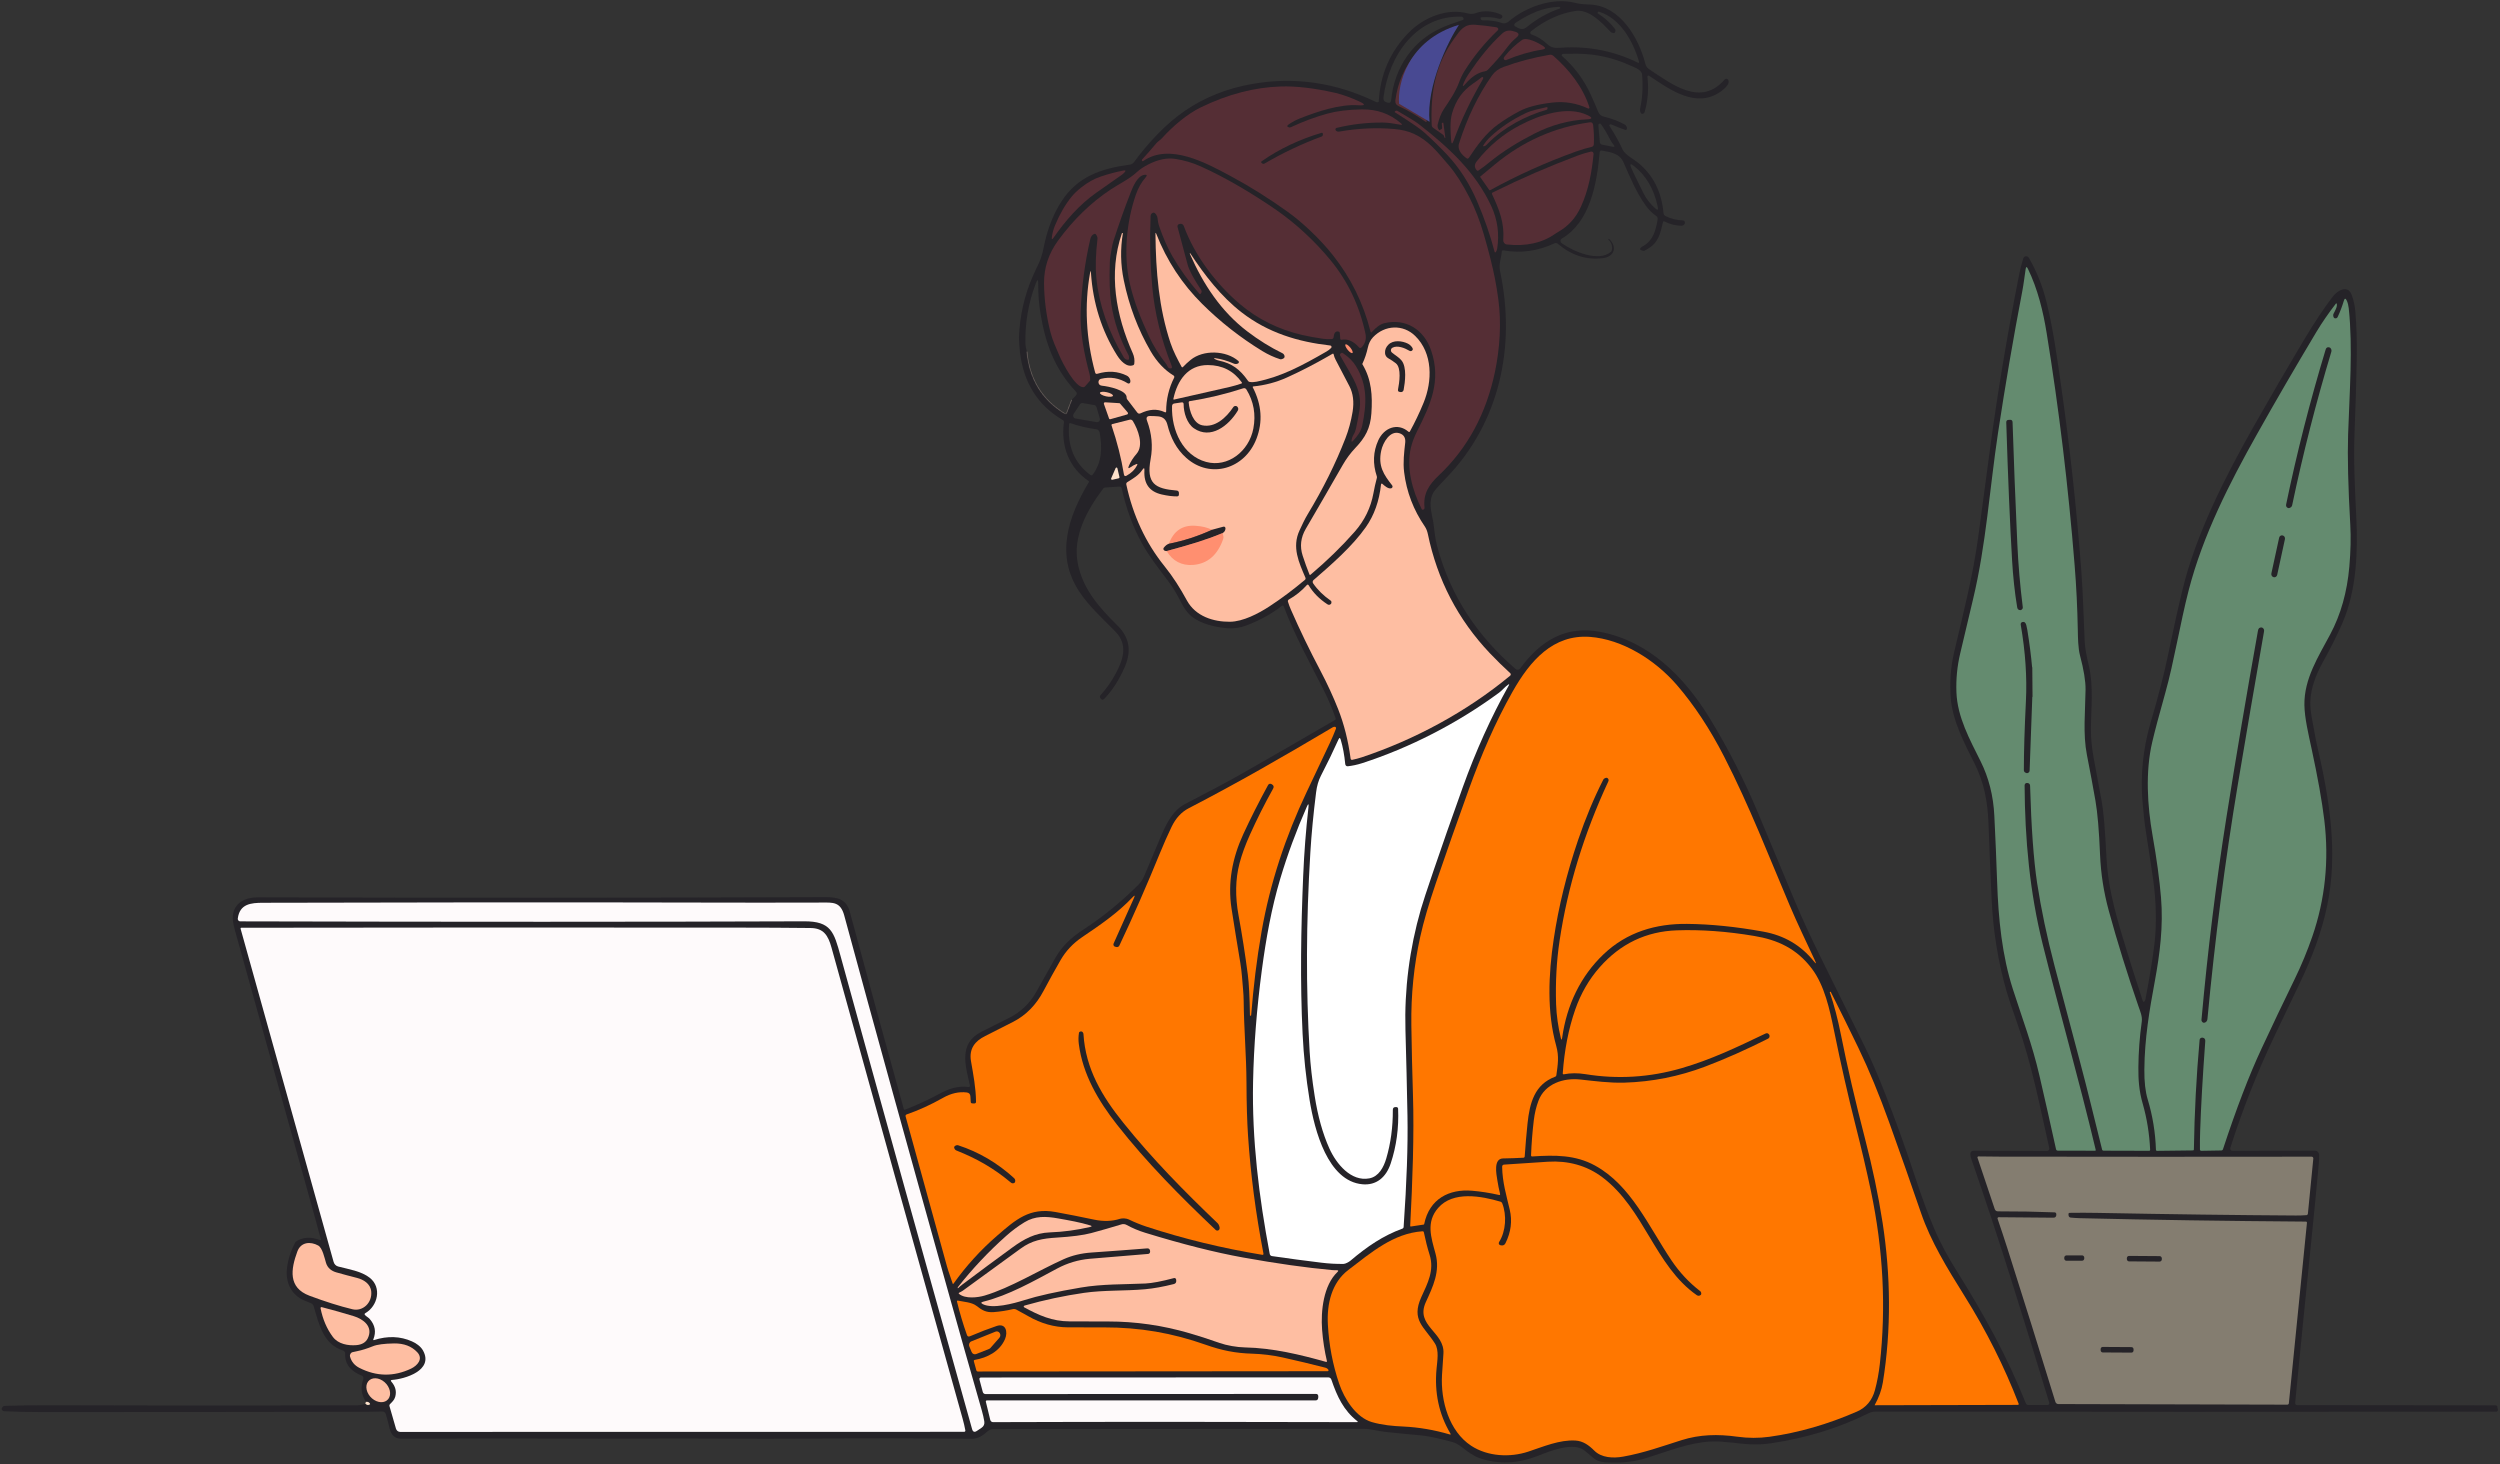 <svg width="1108" height="649" viewBox="0 0 1108 649" fill="none" xmlns="http://www.w3.org/2000/svg">
<rect x="0" y="0" width="1108" height="649" fill="#333333" stroke="none"/>
<path d="M1106.88 623.811C1106.88 623.15 1106.57 622.84 1105.95 622.84L1018.19 622.743C1017.47 622.743 1017.14 622.354 1017.24 621.617C1019.52 597.989 1021.88 574.38 1024.29 550.791C1025.52 538.89 1026.65 527.163 1027.71 515.592C1027.84 514.213 1027.87 512.951 1027.82 511.767C1027.78 510.777 1027 509.981 1026.06 509.981L989.382 510.039C988.724 510.039 988.268 509.359 988.487 508.699C993.952 491.556 1000.48 475.034 1008.08 459.114C1011.75 451.425 1015.48 443.62 1019.28 435.68C1024.58 424.633 1028.95 413.314 1031.44 401.238C1036.34 377.532 1032.31 353.535 1026.92 330.315C1026.52 328.548 1026.16 326.762 1025.86 324.976C1025.06 320.297 1023.83 315.637 1023.94 310.978C1024.09 304.998 1026.52 298.804 1029.46 293.524C1033.05 287.058 1035.97 281.195 1038.24 275.953C1044.45 261.489 1045.07 244.481 1044.3 229.027C1043.66 215.98 1043.04 204.001 1043.57 190.78C1044.01 179.946 1044.32 169.481 1044.51 159.386C1044.65 151.426 1044.45 144.261 1043.87 137.855C1043.65 135.486 1043.15 133.137 1042.33 130.846C1040.61 125.953 1036.04 128.729 1034.01 131.312C1030.19 136.204 1025.81 142.786 1020.87 151.057C1013.64 163.191 1006.4 175.636 999.142 188.43C986.33 211.029 973.39 236.424 967.377 261.004C965.403 269.061 963.21 278.924 960.816 290.572C959.153 298.63 956.576 308.609 953.066 320.549C949.904 331.344 948.57 343.459 949.521 354.933C949.959 360.369 950.508 365.145 951.166 369.281C952.244 376.115 953.286 382.891 954.254 389.608C955.607 398.947 955.881 409.605 954.858 418.284C954.072 424.788 952.756 432.962 950.873 442.805C950.782 443.31 950.617 443.659 950.343 443.912C950.142 444.106 949.813 444.009 949.722 443.737C946.578 434.262 943.526 424.613 940.583 414.789C936.983 402.771 934.186 391.938 933.602 380.27C932.98 367.708 932.267 359.34 931.481 355.205C930.293 349.011 929.124 342.585 927.917 335.945C927.077 331.266 926.656 327.014 926.693 323.151C926.748 313.832 927.918 304.279 925.797 295.116C924.938 291.446 924.098 287.835 923.915 284.01C923.44 273.798 923.22 263.508 922.453 253.121C920.369 225.727 917.445 198.701 913.643 172.102C911.779 158.978 909.951 145.62 906.99 133.758C905.254 126.769 902.659 120.265 899.186 114.265C898.583 113.217 897.085 113.392 896.701 114.557C895.97 116.809 895.33 119.371 894.782 122.187C889.445 149.309 885.186 174.879 881.988 198.895C880.343 211.321 878.607 224.212 876.797 237.628C874.385 255.47 870.09 271.915 866.105 288.922C864.534 295.582 864.04 302.396 864.57 309.386C865.356 319.365 870.473 329.169 874.915 337.964C879.319 346.662 880.946 355.185 881.312 365.223C881.714 376.387 882.171 387.434 882.682 398.364C883.34 412.712 885.57 426.399 889.335 439.446C890.066 441.99 891.729 446.96 894.325 454.338C900.594 472.16 904.011 490.119 908.252 508.893C908.343 509.262 908.197 509.592 907.831 509.903C907.685 510.039 907.484 510.097 907.283 510.097L874.567 510C873.8 510 873.197 510.699 873.252 511.515C873.288 512.213 873.434 512.912 873.69 513.65C886.082 549.277 896.993 584.922 908.233 621.694C908.38 622.18 908.032 622.684 907.557 622.684L898.912 622.704C898.455 622.704 898.035 622.413 897.852 621.966C889.573 601.173 879.521 582.961 867.312 563.43C863.492 557.334 860.037 551.14 857.223 544.462C854.39 537.763 851.667 530.405 849.053 522.426C844.831 509.573 840.39 497.225 835.766 485.363C832.421 476.801 829.369 469.734 826.609 464.123C820.249 451.173 813.815 438.165 807.309 425.04C802.648 415.643 798.573 406.79 795.1 398.461C789.928 386.075 784.664 373.494 779.327 360.68C773.131 345.847 765.93 331.713 757.742 318.316C746.337 299.659 730.528 284.127 709.29 280.05C694.011 277.118 682.807 283.874 673.742 296.242C673.248 296.921 672.316 297.038 671.695 296.494C654.844 281.894 642.872 264.285 636.951 242.093C636.457 240.268 636.128 238.463 635.909 236.696C635.562 233.706 635.342 231.959 635.251 231.493C634.374 226.833 632.875 222.115 635.489 217.961C636.019 217.087 637.883 215.01 641.081 211.709C664.384 187.537 672.006 154.008 664.841 120.245C664.147 117.003 665.335 114.634 665.59 111.547C665.627 111.159 665.956 110.887 666.321 110.965C674.034 112.343 681.564 111.295 688.948 107.839C689.442 107.606 690.008 107.703 690.429 108.053C696.496 113.217 703.186 115.333 710.533 114.401C715.267 113.799 716.967 109.625 713.256 105.975C713.128 105.859 713.019 105.859 712.909 105.995L712.763 106.169C714.225 107.49 714.755 109.082 714.353 110.926C714.298 111.217 714.134 111.47 713.914 111.644C708.523 116.246 697.337 111.508 692.092 107.742C691.416 107.237 691.452 106.169 692.183 105.742C704.685 98.423 707.773 81.532 708.98 67.417C709.016 66.971 709.418 66.641 709.839 66.718C713.622 67.456 717.698 67.786 719.562 71.999C722.486 78.639 725.081 85.026 729.285 90.967C730.619 92.851 732.191 94.443 734.037 95.724C734.512 96.054 734.75 96.656 734.658 97.258C733.854 102.112 732.666 106.558 728.243 109.062C726.288 110.169 726.397 110.887 728.609 111.217C728.682 111.217 729.157 110.965 730.053 110.441C735.061 107.528 735.755 103.82 737.053 98.384C737.108 98.112 737.382 97.976 737.619 98.112C740.087 99.374 742.609 100.034 745.186 100.054C745.807 100.054 746.356 99.743 746.63 99.219C746.685 99.102 746.739 98.986 746.739 98.85C746.813 98.093 746.484 97.704 745.771 97.666C743.011 97.569 740.452 96.928 738.113 95.724C737.619 95.472 737.309 94.967 737.254 94.404C736.45 85.104 732.739 77.707 726.105 72.213C724.259 70.679 720.165 68.524 719.196 66.388C717.643 62.99 715.669 59.438 713.293 55.788C713.183 55.613 713.22 55.38 713.403 55.263C713.658 55.089 713.951 55.05 714.243 55.186C716.217 56.059 718.173 56.836 720.147 57.516C720.75 57.729 721.061 57.496 721.061 56.816C721.061 56.7 721.042 56.603 721.024 56.486C720.859 55.885 720.457 55.36 719.909 55.089C717.204 53.633 714.207 52.506 710.88 51.71C709.638 51.419 708.797 50.72 708.358 49.633C707.28 47.031 706.22 44.546 705.141 42.197C702.053 35.363 697.739 29.558 692.238 24.782C692.11 24.665 692.073 24.471 692.147 24.316C692.22 24.161 692.348 24.025 692.494 23.928C692.549 23.889 692.622 23.869 692.695 23.869C694.797 23.811 696.899 23.792 698.982 23.811C707.188 23.85 715.047 25.597 722.541 29.034C724.113 29.752 727.549 30.82 727.75 32.975C728.243 38.217 727.951 43.304 726.891 48.216C726.726 48.992 726.927 49.788 727.439 50.312C727.658 50.545 727.969 50.526 728.371 50.312C728.627 50.177 728.81 49.924 728.901 49.633C730.345 44.74 730.766 39.557 730.144 34.082C730.089 33.654 730.546 33.344 730.893 33.577C740.05 39.712 751.638 48.196 762.458 40.702C763.243 40.139 764.029 39.498 764.742 38.78C766.095 37.421 766.478 36.276 765.875 35.344C765.528 34.8 764.797 34.742 764.377 35.227C753.776 47.556 740.927 37.246 731.021 30.762C730.199 30.218 729.541 29.5 729.285 28.49C726.215 16.356 717.88 2.707 704.959 2.028C702.619 1.911 700.554 1.911 698.178 1.29C688.235 -1.351 676.045 3.154 668.661 9.502C667.875 10.182 666.742 10.57 665.755 10.221C663.269 9.347 660.418 8.939 657.183 9.017C656.744 9.017 656.452 8.823 656.288 8.396L656.196 8.163C656.105 7.93 656.251 7.697 656.47 7.677C659.285 7.425 661.953 7.638 664.494 8.337C664.731 8.396 664.987 8.376 665.207 8.24C665.883 7.852 666.047 7.386 665.682 6.823C665.609 6.707 665.499 6.609 665.371 6.551C662.118 4.94 657.695 4.435 654.149 5.775C652.961 6.221 651.791 6.299 650.658 5.988C641.465 3.387 630.919 7.736 624.303 14.492C616.133 22.84 611.729 32.975 611.071 44.915C611.052 45.148 610.888 45.323 610.669 45.323C610.321 45.342 609.992 45.284 609.682 45.129C591.971 36.567 573.768 33.926 555.071 37.188C543.903 39.149 533.979 43.09 525.298 48.992C516.781 54.797 508.976 63.146 502.58 71.863C502.123 72.484 501.519 72.834 500.807 72.95C487.976 74.678 477.559 78.251 470.449 89.259C467.104 94.443 464.655 100.442 463.083 107.257C462.316 110.615 461.914 113.528 460.36 116.75C459.465 118.614 458.551 120.575 457.655 122.633C454 130.982 451.989 139.932 451.587 149.503C451.679 152.066 451.825 154.163 452.008 155.794C453.543 169.481 459.885 179.635 471.07 186.217C471.436 186.431 471.6 186.761 471.527 187.188C470.102 198.041 473.94 207.438 482.53 213.223C482.658 213.301 482.694 213.476 482.621 213.612C473.446 228.949 467.616 245.918 478.308 262.168C482.621 268.711 488.817 274.264 494.373 279.952C499.893 285.602 497.919 292.087 494.556 298.397C492.619 302.027 490.334 305.308 487.684 308.182C487.41 308.473 487.373 308.939 487.611 309.288L487.794 309.56C488.287 310.279 488.835 310.337 489.42 309.716C493.057 305.949 496.091 301.192 498.559 295.465C501.556 288.476 500.533 282.457 495.433 277.409C487.574 269.604 480.008 261.469 477.686 249.801C475.292 237.764 481.817 225.94 488.945 216.524C489.146 216.252 489.42 216.097 489.749 216.077L496.201 215.65C496.621 215.631 497.005 215.922 497.115 216.369C499.107 225.397 502.104 233.59 506.162 240.909C509.269 246.52 513.637 252.131 517.676 257.451C519.906 260.382 521.752 263.566 523.433 266.906C524.804 269.624 526.285 271.643 527.856 272.983C532.06 276.555 538.786 278.011 543.995 278.438C546.883 278.671 549.789 278.225 552.731 277.079C558.561 274.827 563.715 271.973 568.157 268.498C568.431 268.284 568.815 268.401 568.943 268.75C573.841 281.778 580.823 294.222 586.945 306.434C588.755 310.046 590.418 314.006 591.953 318.355C592.045 318.627 591.953 318.938 591.697 319.074C577.953 327.092 563.825 335.246 549.277 343.517C544.762 346.08 536.757 350.351 525.243 356.331C520.034 359.03 517.219 364.291 514.441 370.834C511.956 376.678 509.543 382.425 507.185 388.074C506.509 389.686 505.613 391.045 504.499 392.171C496.822 399.82 488.707 406.421 480.172 411.974C474.598 415.605 470.632 419.371 467.525 424.885C464.856 429.622 462.115 434.515 459.318 439.543C456.449 444.708 452.355 448.591 447.055 451.212C442.833 453.289 438.775 455.347 434.846 457.347C424.812 462.492 427.827 472.16 429.874 481.072C429.966 481.46 429.673 481.81 429.308 481.771C424.245 481.111 420.316 482.625 415.911 484.994C411.031 487.615 406.096 489.867 401.125 491.789C400.887 491.886 400.631 491.75 400.558 491.498C392.48 462.453 384.511 433.331 376.652 404.15C375.154 398.558 371.261 397.588 365.905 397.607C283.897 397.918 199.989 397.957 114.179 397.704C108.97 397.704 103.816 399.859 103.176 405.878C103.012 407.373 103.359 409.644 104.218 412.692C115.787 454.105 127.631 496.546 139.693 539.977C140.552 543.103 141.393 546.151 142.161 549.141C142.27 549.568 142.124 549.723 141.722 549.568C137.537 547.995 133.954 548.286 130.994 550.403C128.947 554.13 127.686 558.013 127.192 562.052C126.406 568.478 129.257 574.089 134.978 576.419C135.928 576.807 136.897 577.215 137.866 577.622C138.414 577.855 138.834 578.321 139.017 578.923C141.393 587.058 143.349 595.853 152.067 598.571C152.615 598.746 152.981 599.289 152.962 599.911C152.743 605.075 156.161 608.065 160.328 609.676C160.949 609.909 161.242 610.647 161.004 611.288C159.67 614.899 160.109 618.297 162.32 621.5C163.051 621.384 163.618 621.597 164.02 622.121C164.221 622.393 164.166 622.587 163.892 622.723C163.234 623.053 162.613 622.898 162.046 622.257C160.456 622.646 159.231 622.84 158.372 622.84C112.881 622.976 67.372 622.976 21.881 622.801C15.831 622.782 9.27 622.859 2.215 623.073C1.539 623.092 1.045 623.461 0.771 624.199C0.643 624.529 0.79 624.878 1.21 625.208C1.393 625.344 1.612 625.441 1.85 625.461C6.656 625.713 12.213 625.83 18.5 625.83C67.007 625.83 115.477 625.791 163.947 625.694C165.683 625.694 167.511 625.655 169.43 625.577C170.143 625.558 170.801 626.043 171.002 626.762C171.605 628.82 172.153 630.916 172.665 633.071C173.341 635.945 174.986 637.673 177.855 637.653C200.665 637.498 229.963 637.479 265.767 637.634C271.305 637.653 277.025 637.634 282.91 637.595C307.968 637.401 332.934 637.828 357.882 637.615C382.702 637.401 406.9 637.44 430.514 637.692C433.457 637.731 435.595 636.255 437.733 634.333C438.446 633.712 439.214 633.382 440.073 633.382C495.013 633.363 549.752 633.324 604.272 633.266C607.58 633.266 610.705 634.256 613.867 634.605C618.838 635.149 623.974 635.634 629.329 636.12C633.898 636.527 638.888 637.848 643.549 639.071C645.029 639.459 646.528 640.274 648.026 641.478C650.329 643.342 653.254 645.419 656.013 646.351C664.329 649.147 673.194 648.545 681.455 645.284C686.828 643.148 697.392 638.857 702.345 642.954C703.679 644.06 704.977 645.148 706.238 646.215C708.687 648.293 711.648 648.118 714.572 648.196C719.873 648.332 724.88 647.691 729.578 646.235C738.972 643.323 748.786 639.265 758.4 638.877C764.102 638.644 769.951 639.847 775.836 640.119C778.888 640.255 781.941 640.119 784.993 639.653C800.583 637.323 814.93 632.916 828.053 626.393C829.095 625.869 830.173 625.616 831.306 625.616C923.038 625.752 1014.7 625.771 1106.32 625.655C1106.74 625.655 1107.09 625.286 1107.09 624.84L1106.88 623.811ZM724.04 73.475C729.486 77.688 733.05 83.784 734.732 91.725C735.006 93.025 734.659 93.258 733.69 92.424C731.442 90.463 729.687 88.21 728.426 85.687C727.037 82.891 725.557 79.92 724.003 76.717C723.601 75.901 723.254 75.144 722.961 74.406C722.267 72.679 722.614 72.368 724.04 73.475ZM709.583 55.05C711.081 57.205 712.452 59.515 713.677 61.981C714.024 62.68 714.481 63.379 715.066 64.039C715.797 64.893 715.632 65.223 714.554 65.01L710.003 64.097C709.473 63.981 709.089 63.534 709.053 62.99L708.395 55.555C708.34 54.836 709.199 54.487 709.583 55.05ZM698.16 4.862C703.862 3.969 709.4 9.347 713.604 13.929C714.042 14.414 714.609 14.647 715.303 14.647C715.669 14.647 715.888 14.317 715.961 13.638C715.998 13.366 715.925 13.075 715.76 12.861C713.768 10.182 711.228 7.871 708.121 5.911C708.029 5.852 708.011 5.775 708.047 5.697L708.139 5.483C708.23 5.231 708.486 5.095 708.724 5.192C718.027 8.124 723.692 17.987 726.452 27.442C726.525 27.713 726.269 27.947 726.05 27.83C715.23 22.549 703.862 20.317 691.927 21.151C689.241 21.345 687.541 21.287 685.622 19.443C683.684 17.598 681.199 16.045 678.731 15.249C678.165 15.055 678.019 14.259 678.512 13.871C684.799 8.92 691.361 5.93 698.16 4.862ZM672.024 9.891C678.055 6.027 683.831 3.29 690.904 3.018C691.178 3.018 691.397 3.134 691.507 3.387C691.562 3.523 691.507 3.678 691.379 3.736C686.006 5.581 681.053 8.376 676.483 12.143C675.57 12.919 674.308 13.075 673.23 12.57L672.17 12.065C670.799 11.444 670.744 10.726 672.024 9.891ZM479.88 178.645L484.997 179.538C485.454 179.616 485.82 179.966 485.966 180.431L487.428 185.421C487.702 186.334 486.971 187.227 486.076 187.091L476.645 185.479C475.749 185.324 475.311 184.217 475.841 183.441L478.673 179.17C478.966 178.781 479.423 178.568 479.88 178.645ZM471.838 183.305C461.804 177.17 456.211 168.025 455.096 155.852C454.713 154.571 454.511 153.386 454.475 152.299C454.256 143.116 455.791 134.205 459.081 125.565C459.812 123.662 460.159 123.759 460.141 125.798C460.104 130.127 460.415 134.457 461.109 138.767C463.303 152.26 467.488 163.638 476.791 173.5C477.376 174.122 477.376 174.743 476.791 175.345L474.963 177.228L472.788 182.955C472.624 183.48 472.295 183.596 471.838 183.305ZM484.303 210.35C484.047 210.699 483.572 210.777 483.243 210.505C476.17 205.244 473.026 197.769 473.83 188.042C473.867 187.576 474.086 187.421 474.506 187.557C478.052 188.819 481.854 189.712 485.911 190.255C486.624 190.353 487.209 190.916 487.355 191.673C488.561 198.313 488.415 204.817 484.303 210.35ZM616.572 44.236C616.444 45.42 615.859 45.828 614.799 45.439C614.708 45.42 614.598 45.381 614.507 45.342C613.465 45.051 613.008 44.333 613.154 43.207C615.603 24.122 627.995 6.784 647.679 7.386C648.008 7.386 648.264 7.541 648.465 7.813C648.849 8.376 648.721 8.745 648.099 8.939C644.682 10.027 641.666 11.133 639.052 12.279C626.496 17.773 618.016 29.636 616.572 44.236Z" fill="#252328"/>
<mask id="mask0_1212_4818" style="mask-type:luminance" maskUnits="userSpaceOnUse" x="454" y="124" width="24" height="60">
<path d="M455.101 155.852C456.216 168.025 461.808 177.189 471.842 183.305C472.299 183.577 472.628 183.46 472.829 182.956L475.004 177.228L476.832 175.345C477.417 174.724 477.417 174.102 476.832 173.5C467.511 163.638 463.325 152.261 461.15 138.767C460.456 134.457 460.127 130.147 460.182 125.798C460.2 123.759 459.853 123.682 459.122 125.565C455.832 134.224 454.278 143.136 454.516 152.299C454.516 153.387 454.717 154.571 455.101 155.852Z" fill="white"/>
</mask>
<g mask="url(#mask0_1212_4818)">
<path d="M455.098 155.852C456.213 168.025 461.805 177.189 471.839 183.305C472.296 183.577 472.625 183.46 472.826 182.955L475.001 177.228" stroke="#91827A" stroke-width="0.388"/>
</g>
<path d="M638.322 57.535C638.413 57.418 638.523 57.36 638.651 57.321C639.035 57.224 639.199 56.972 639.163 56.564L638.998 54.797C638.98 54.526 639.09 54.409 639.327 54.39C639.419 54.39 639.51 54.39 639.601 54.39C639.638 54.39 639.674 54.409 639.693 54.506L640.57 60.932C640.607 61.204 640.515 61.263 640.314 61.068C640.168 60.932 640.058 60.738 640.04 60.525C640.003 60.195 639.839 59.923 639.565 59.729L635.215 56.661C634.795 56.37 634.539 55.865 634.52 55.341C633.972 40.993 636.092 28.801 644.5 17.094C647.186 13.347 648.849 10.59 653.857 10.978C656.909 11.211 660.017 11.58 663.16 12.085C663.398 12.123 663.599 12.22 663.8 12.395C664.111 12.667 664.111 13.152 663.818 13.424C657.988 19.016 653.053 25.054 649.032 31.538C648.137 32.994 647.351 34.606 646.693 36.411C645.139 40.644 642.434 44.605 639.967 48.274C638.651 50.235 637.81 52.642 637.225 54.992C636.988 55.962 637.171 56.797 637.737 57.516C637.956 57.787 638.139 57.787 638.322 57.535Z" fill="#552E35"/>
<path d="M635.837 17.133C638.249 15.424 640.808 13.929 643.458 12.648C643.933 12.415 644.244 12.57 644.354 13.114C644.372 13.191 644.281 13.386 644.061 13.677C640.497 18.861 637.646 24.452 635.508 30.451C633.863 35.092 632.638 41.712 631.852 50.274C631.743 51.478 632.017 52.39 632.254 53.536C632.382 54.118 632.2 54.254 631.724 53.924C627.777 51.128 623.829 48.837 619.899 47.051C618.766 46.527 618.273 45.653 618.437 44.411C619.442 36.645 622.421 29.83 627.374 23.967C629.897 20.996 632.766 19.326 635.837 17.133Z" fill="#552E35"/>
<path d="M649.489 37.168C648.246 38.605 648.008 38.43 648.758 36.663C649.306 35.362 650.001 34.081 650.841 32.858C655.703 25.674 660.108 20.083 665.755 14.88C667.016 13.715 668.478 13.326 670.123 13.676C670.617 13.792 671.092 13.909 671.567 14.064C673.322 14.627 673.468 15.501 672.024 16.705C670.562 17.928 669.264 19.306 668.113 20.821C665.536 24.257 662.648 27.616 659.413 30.936C659.084 31.285 658.682 31.499 658.207 31.576C655.118 32.101 652.212 33.965 649.489 37.168Z" fill="#552E35"/>
<path d="M674.621 17.676C676.668 16.259 682.115 19.21 683.814 20.316C685.13 21.19 685.039 21.733 683.504 21.986C678.167 22.821 672.848 24.374 667.548 26.607C667.055 26.82 666.506 26.49 666.433 25.927C666.397 25.714 666.543 25.422 666.835 25.034C669.138 22.141 671.733 19.675 674.621 17.676Z" fill="#552E35"/>
<path d="M688.435 24.743C695.252 30.723 701.484 38.372 704.427 47.555C704.536 47.905 704.207 48.254 703.878 48.099C698.779 45.711 693.479 44.818 687.959 45.459C681.709 46.177 676.847 47.458 673.356 49.303C670.066 51.031 666.904 52.992 663.889 55.166C658.753 58.855 654.622 64.446 651.004 69.96C650.766 70.31 650.327 70.407 649.98 70.154C648.098 68.815 645.74 66.446 646.635 63.65C650.291 52.118 655.152 42.061 661.239 33.46C662.463 31.732 664.163 30.47 666.356 29.674C672.899 27.267 679.716 25.481 686.826 24.277C687.393 24.18 687.978 24.355 688.435 24.743Z" fill="#552E35"/>
<path d="M657.13 35.266C651.848 44.274 647.553 53.283 644.263 62.311C643.642 64 643.276 63.942 643.13 62.136C642.856 58.486 642.545 53.671 643.55 50.254C645.305 44.255 648.247 40.197 652.926 36.994C654.187 36.139 655.467 35.208 656.728 34.217C657.039 33.984 657.441 34.276 657.367 34.664C657.313 34.877 657.24 35.091 657.13 35.266Z" fill="#552E35"/>
<path d="M592.008 57.787C592.355 58.253 592.922 58.428 593.726 58.292C602.024 56.855 610.12 56.486 617.961 57.185C621.306 57.476 624.193 58.195 626.606 59.301C633.039 62.272 636.676 66.893 642.123 73.261C645.139 76.775 648.191 81.531 651.261 87.531C653.747 92.384 655.885 97.879 657.676 104.033C659.888 111.663 661.496 118.09 662.52 123.293C663.123 126.361 663.635 129.467 664.055 132.632C665.481 143.096 664.713 154.435 662.611 164.589C658.737 183.285 650.439 198.662 637.682 210.699C633.387 214.757 630.7 218.679 631.34 224.911C631.394 225.435 631.193 225.746 630.718 225.882C630.426 225.959 630.206 225.862 630.06 225.571C625.875 217.203 623.206 207.263 625.308 198.429C625.875 196.06 626.789 193.633 628.05 191.129C633.898 179.519 638.906 168.957 634.282 155.328C631.102 145.97 622.932 140.961 613.556 143.232C611.783 143.659 609.937 144.98 608 147.173C607.726 147.484 607.543 147.426 607.434 147.018C604.253 134.398 598.661 123.079 590.71 113.061C587.896 109.508 584.661 106.014 581.024 102.538C577.478 99.141 573.969 96.209 570.514 93.743C562.253 87.841 553.937 82.619 545.548 78.115C534.619 72.232 518.316 63.243 506.673 71.377C506.472 71.513 506.18 71.436 506.107 71.183C506.034 70.989 506.07 70.814 506.217 70.659C508.318 68.368 510.384 65.999 512.394 63.592C513.107 62.718 514.167 62.155 514.916 61.321C519.778 55.943 526.083 50.545 532.334 47.517C544.232 41.77 555.948 38.702 567.517 38.333C574.426 38.1 582.504 39.052 591.752 41.148C595.371 41.983 598.935 43.381 602.353 44.934C605.313 46.274 605.185 46.856 601.969 46.643C593.762 46.099 584.021 49.38 576.198 52.448C574.462 53.127 572.781 54.02 571.191 55.108C570.24 55.748 570.313 56.214 571.41 56.506C571.593 56.544 571.94 56.467 572.433 56.234C577.825 53.729 583.144 51.768 588.389 50.332C592.52 49.206 597.564 48.584 603.522 48.487C610.248 48.371 615.987 50.39 620.904 54.642C621.58 55.224 621.488 55.438 620.629 55.282C618.052 54.816 615.475 54.331 612.88 54.312C605.917 54.273 599.081 55.05 592.41 56.68C591.898 56.739 591.697 57.36 592.008 57.787Z" fill="#552E35"/>
<path d="M657.312 64.582C658.189 63.165 659.231 61.864 660.437 60.738C664.897 56.545 670.124 53.031 676.155 50.157C679.043 48.779 682.406 48.255 685.531 47.478C685.732 47.439 685.824 47.517 685.842 47.73L685.86 48.08C685.86 48.352 685.714 48.565 685.476 48.643C676.155 51.303 666.414 56.467 659.432 63.573C658.811 64.194 658.445 64.835 657.458 64.835C657.312 64.835 657.239 64.699 657.312 64.582Z" fill="#552E35"/>
<path d="M618.217 49.769C618.089 49.691 618.089 49.477 618.217 49.38L618.436 49.225C618.711 49.011 619.094 48.992 619.387 49.167C624.431 52.098 627.575 54.059 628.854 55.05C642.123 65.398 653.912 76.251 660.912 91.297C663.69 97.277 664.585 103.587 663.544 110.246C663.452 110.79 663.251 111.275 662.94 111.741C662.794 111.935 662.502 111.877 662.429 111.644C660.455 104.15 657.859 96.695 654.661 89.239C651.225 81.279 646.82 74.406 641.429 68.659C638.449 65.475 635.123 62.214 631.413 58.855C629.585 57.166 625.181 54.156 618.217 49.769Z" fill="#552E35"/>
<path d="M679.882 59.301C673.12 62.757 666.229 66.912 660.234 71.824C658.516 73.241 656.853 74.503 655.245 75.59C655.007 75.746 654.715 75.707 654.514 75.493C653.399 74.251 653.381 72.93 654.477 71.533C659.796 64.737 666.211 59.379 673.723 55.457C682.294 50.992 694.686 46.662 703.697 51.089C705.908 52.176 705.798 52.758 703.368 52.894C695.326 53.263 687.503 55.399 679.882 59.301Z" fill="#552E35"/>
<path d="M704.592 54.215C705.487 54.098 705.981 54.506 706.09 55.457C706.419 58.428 706.529 61.262 706.383 63.942C706.346 64.505 705.981 64.971 705.469 65.087C703.203 65.611 700.881 66.291 698.505 67.145C685.09 71.979 672.388 77.707 660.416 84.308C660.27 84.385 660.142 84.366 660.033 84.211L656.012 78.445C655.975 78.386 655.975 78.309 656.03 78.27C658.242 76.425 660.435 74.62 662.573 72.834C674.983 62.583 688.983 56.37 704.592 54.215Z" fill="#552E35"/>
<path d="M559.093 71.533C566.952 65.961 576.529 61.535 585.759 58.855C585.996 58.797 586.234 58.953 586.27 59.224L586.307 59.516C586.362 59.962 586.106 60.389 585.704 60.525C576.949 63.767 568.542 67.748 560.482 72.465C560.061 72.718 559.659 72.679 559.294 72.329L559.056 72.116C558.892 71.941 558.91 71.669 559.093 71.533Z" fill="#252328"/>
<path d="M690.54 102.81C690.119 103.063 689.699 103.315 689.279 103.606C683.503 107.703 676.339 109.276 667.785 108.344C666.871 108.247 666.177 107.373 666.25 106.383C666.816 98.811 664.477 92.889 661.297 86.114C661.132 85.745 661.205 85.492 661.553 85.318C673.926 79.183 686.482 73.727 699.185 68.97C701.14 68.232 703.132 67.631 705.125 67.184C705.764 67.048 706.331 67.592 706.276 68.291C705.435 76.561 704.065 84.133 700.683 91.569C698.454 96.52 695.072 100.267 690.54 102.81Z" fill="#552E35"/>
<path d="M516.727 161.153C513.584 157.114 511.08 153.115 509.252 149.115C505.706 141.408 502.617 133.913 500.717 125.584C497.847 113.003 499.255 98.209 503.44 86.211C504.463 83.279 505.871 80.775 507.662 78.736C508.594 77.668 508.393 77.261 507.04 77.513C504.226 78.037 502.307 82.27 501.265 84.93C498.505 91.938 495.928 99.219 493.497 106.752C492.803 108.926 492.547 111.217 492.145 113.489C491.999 114.363 491.889 115.294 491.871 116.265C491.597 123.895 491.816 130.069 492.529 134.787C493.717 142.534 496.275 150.086 500.187 157.464C500.26 157.6 500.296 157.736 500.315 157.891C500.479 158.92 500.369 159.444 499.986 159.463C499.218 159.483 498.487 159.095 498.085 158.415C491.14 146.747 487.082 135.039 485.912 123.293C485.437 118.537 485.602 112.712 486.406 105.839C486.443 105.548 486.406 105.237 486.296 104.966C485.894 103.917 485.492 103.49 485.053 103.645C484.103 103.995 483.5 104.752 483.226 105.917C480.795 116.401 479.369 127.176 478.949 138.282C478.602 147.484 480.594 157.153 482.915 165.87C483.061 166.395 483.153 167.21 483.171 168.317C483.171 168.511 483.116 168.705 482.988 168.86L480.905 171.229C480.704 171.462 480.466 171.578 480.174 171.598C476.555 171.792 470.98 161.036 469.518 157.619C468.074 154.241 466.429 150.707 465.534 147.135C463.688 139.816 462.774 132.593 462.719 125.468C462.683 118.653 464.748 112.382 468.915 106.655C475.677 97.394 483.445 89.841 492.236 83.998C496.02 81.493 500.479 79.416 503.842 76.29C505.176 75.047 506.931 73.882 509.087 72.795C513.419 70.621 517.403 69.844 521.077 70.446C524.97 71.087 528.625 72.154 532.025 73.688C543.283 78.736 554.871 85.667 565.27 92.793C574.171 98.908 582.615 106.752 589.542 115.139C597.31 124.536 602.519 135.447 605.169 147.873C605.662 150.222 605.096 152.241 603.469 153.93C603.049 154.357 602.646 154.357 602.263 153.911C599.85 151.193 597.291 150.086 594.623 150.571C594.239 150.63 594.038 150.474 594.002 150.067L593.801 147.62C593.782 147.251 593.581 147.018 593.234 146.941C591.626 146.552 591.169 148.145 591.059 149.445C591.022 149.872 590.693 150.222 590.291 150.261C588.994 150.377 587.733 150.338 586.49 150.164C582.999 149.659 579.855 149.096 577.059 148.436C566.605 146.009 557.43 141.446 549.534 134.768C539.171 125.992 529.576 113.586 524.659 100.17C524.385 99.432 523.618 99.005 522.905 99.219L522.539 99.335C522.027 99.471 521.753 100.034 521.881 100.578C523.362 106.208 524.86 111.78 526.359 117.294C527.035 119.799 529.046 123.565 532.372 128.555C532.646 128.963 532.628 129.526 532.336 129.914L532.153 130.166C532.007 130.38 531.714 130.38 531.55 130.186C526.652 124.497 522.631 118.886 519.505 113.392C517.422 109.742 515.539 105.432 513.803 100.461C513.383 99.238 513.108 97.899 512.98 96.423C512.962 96.229 512.907 96.035 512.834 95.86C512.231 94.598 511.628 94.074 511.025 94.287C510.33 94.52 509.983 95.006 509.946 95.782C509.508 106.519 509.745 116.906 510.659 126.943C511.738 138.728 514.607 150.397 519.231 161.949C519.67 163.055 519.341 163.482 518.244 163.23C517.988 163.172 517.714 162.861 517.403 162.317C517.239 161.89 516.983 161.521 516.727 161.153Z" fill="#552E35"/>
<path d="M646.592 11C623.792 17.8 619.258 37.667 620.092 46L633.592 54C631.992 38.4 641.758 18.333 646.592 11Z" fill="#484992"/>
<path d="M479.256 83.047C482.016 80.853 484.904 79.241 487.956 78.212C491.319 77.086 494.627 76.213 497.844 75.591C498.922 75.378 499.068 75.688 498.301 76.504C497.954 76.873 497.588 77.203 497.186 77.475C493.512 80.057 489.747 82.697 485.909 85.396C478.397 90.696 472.275 97.686 466.938 105.354C466.298 106.267 466.042 106.17 466.188 105.044C466.408 103.355 466.883 101.588 467.632 99.802C469.698 94.812 472.147 90.599 474.98 87.124C476.04 85.823 477.465 84.464 479.256 83.047Z" fill="#552E35"/>
<path d="M502.709 161.23C502.928 159.599 502.709 158.046 502.051 156.57C494.576 139.873 491.158 121.118 497.226 103.393C497.263 103.276 497.336 103.257 497.427 103.276L497.628 103.334C497.665 103.334 497.683 103.354 497.665 103.393C496.495 110.343 496.623 117.274 498.067 124.225C500.388 135.544 504.372 146.047 509.983 155.696C512.743 160.414 516.124 164.006 520.127 166.433C520.438 166.627 520.547 167.035 520.383 167.384C518.043 172.005 516.855 176.975 516.837 182.276C516.837 182.722 516.636 182.858 516.252 182.683C512.67 180.994 509.234 181.402 505.487 183.188C504.902 183.46 504.427 183.324 504.025 182.819L499.566 176.995C499.401 176.781 499.328 176.529 499.328 176.257C499.511 172.879 491.122 171.209 488.435 170.957C487.466 170.86 486.936 170.374 486.845 169.481C486.772 168.743 487.229 168.064 487.887 167.908C492.054 166.86 496.038 167.52 499.821 169.889C500.242 170.161 500.808 169.908 500.936 169.403C501.028 169.054 501.009 168.685 500.9 168.316C500.644 167.481 500.096 166.802 499.346 166.452C495.398 164.511 491.049 164.239 486.333 165.656C485.821 165.812 485.511 165.617 485.364 165.093C481.325 150.086 480.558 135.408 483.098 121.021C483.299 119.856 483.445 119.856 483.519 121.041C484.432 134.476 488.27 146.591 495.033 157.405C496.458 159.696 499.291 163.055 502.307 161.832C502.545 161.696 502.673 161.502 502.709 161.23Z" fill="#FEBEA2"/>
<path d="M548.747 161.056C549.13 160.842 549.185 160.279 548.856 159.988C543.391 155.251 533.266 154.921 527.673 159.522C526.485 160.493 525.334 161.541 524.256 162.687C524.091 162.861 523.799 162.822 523.689 162.589C521.88 159.25 520.015 155.736 518.791 152.086C513.582 136.496 512.266 120.284 512.102 103.762C512.102 103.044 512.23 103.005 512.485 103.685C517.128 115.528 523.908 125.876 532.827 134.71C540.888 142.709 549.752 149.64 559.42 155.561C561.979 157.114 564.611 158.338 567.298 159.192C567.499 159.25 567.718 159.27 567.937 159.211C568.997 158.959 569.472 158.493 569.308 157.794C569.18 157.212 568.851 156.784 568.339 156.532C563.021 153.93 557.83 150.708 552.786 146.863C541.253 138.068 533.321 126.148 527.326 112.46C527.29 112.363 527.308 112.285 527.399 112.227C527.436 112.208 527.491 112.208 527.509 112.247C533.869 121.954 541.235 131.467 550.355 138.496C561.961 147.465 575.248 151.523 589.614 153.134C590.125 153.193 590.326 153.853 589.961 154.222C589.358 154.823 588.7 155.328 587.969 155.755C577.295 161.91 568.047 166.938 556.88 169.171C555.82 169.385 554.796 169.424 553.809 169.268C553.553 169.229 553.298 169.074 553.151 168.841C549.459 163.56 545.914 161.017 540.211 159.813C539.681 159.697 539.151 159.522 538.621 159.231C537.817 158.804 537.854 158.648 538.749 158.765C541.29 159.114 543.958 159.891 546.736 161.114C547.449 161.425 548.107 161.405 548.747 161.056Z" fill="#FEBEA2"/>
<path d="M898.418 347.012C897.815 346.934 897.304 347.439 897.304 348.08C897.431 372.038 899.606 395.51 905.309 418.42C912.4 446.882 921.356 478.315 928.813 509.573C928.886 509.845 928.776 510 928.502 510L911.98 509.961C911.614 509.961 911.304 509.69 911.23 509.321C908.8 498.254 906.332 487.304 903.828 476.49C900.74 463.094 896.189 451.115 892.113 438.417C887.324 423.487 885.68 407.412 885.131 390.928C884.802 381.279 884.382 371.475 883.888 361.495C883.45 352.72 881.439 344.721 877.839 337.479C873.105 327.927 867.494 317.909 867.092 306.803C866.873 301.018 867.421 295.349 868.719 289.796C870.583 281.777 872.484 273.72 874.439 265.644C880.251 241.433 881.805 216.543 885.515 191.925C888.732 170.685 892.314 149.756 896.262 129.157C896.883 125.953 897.267 122.556 897.76 119.294C897.925 118.148 898.272 118.09 898.766 119.119C903.097 128.011 905.528 137.99 907.082 147.64C912.528 181.169 916.659 215.456 919.473 250.5C920.241 259.897 920.698 269.468 920.881 279.215C920.954 282.709 920.99 287.194 921.868 290.553C923.549 296.882 924.353 301.891 924.317 305.6C924.207 315.094 923.092 325.286 924.92 334.567C926.291 341.537 927.552 348.293 928.703 354.894C929.617 360.117 930.311 368.135 930.75 378.93C931.097 387.239 932.377 395.452 934.606 403.606C938.426 417.566 942.831 431.7 947.766 445.989C948.515 448.164 949.557 450.454 949.228 452.804C948.296 459.541 947.784 466.278 947.729 473.015C947.674 478.606 948.04 483.576 949.648 489.149C951.494 495.594 952.609 502.39 952.938 509.534C952.956 509.864 952.81 510.039 952.481 510.039L932.267 509.981C931.975 509.981 931.719 509.767 931.646 509.476C928.392 496.449 925.267 483.343 921.813 470.432C918.066 456.434 914.319 442.32 910.591 428.127C907.21 415.255 904.633 402.966 902.841 391.297C901.306 381.163 900.264 366.796 899.734 348.196C899.716 347.614 899.314 347.128 898.766 347.07L898.418 347.012Z" fill="#648B6F"/>
<mask id="mask1_1212_4818" style="mask-type:luminance" maskUnits="userSpaceOnUse" x="895" y="275" width="6" height="68">
<path d="M900.714 308.842L900.622 295.718C900.184 290.709 899.471 285.195 898.502 279.157C898.374 278.438 898.228 277.739 898.045 277.021C897.753 275.895 897.168 275.468 896.309 275.662C895.815 275.778 895.486 276.283 895.578 276.827C897.643 288.845 898.411 300.144 897.881 310.725C897.259 322.937 896.967 333.13 896.967 341.304C896.967 341.731 897.186 342.139 897.533 342.352C897.954 342.624 898.338 342.702 898.685 342.585C899.215 342.41 899.507 342.022 899.526 341.401L900.714 308.842Z" fill="white"/>
</mask>
<g mask="url(#mask1_1212_4818)">
<path d="M900.627 295.718L900.718 308.842" stroke="#3D292F" stroke-width="0.388"/>
</g>
<path d="M976.259 459.89C975.93 459.832 975.601 459.89 975.29 460.104C975.053 460.259 974.888 460.531 974.87 460.842C973.426 476.937 972.585 493.109 972.329 509.379C972.329 509.69 972.183 509.865 971.873 509.865L955.954 510.059C955.716 510.059 955.533 509.865 955.515 509.612C955.277 502.04 954.071 494.566 951.859 487.227C950.818 483.79 950.324 479.383 950.379 474.005C950.489 460.279 952.627 447.776 955.021 434.845C957.251 422.73 958.823 410.576 957.763 397.782C957.105 389.88 955.862 380.697 954.016 370.271C951.677 357.03 950.818 341.925 953.852 328.975C955.021 323.947 956.977 316.608 959.7 306.939C963.465 293.621 966.298 275.973 970.045 261.528C976.35 237.182 988.029 214.291 1000.26 192.508C1008.76 177.364 1017.66 162.104 1026.67 147.038C1029.12 142.961 1031.99 138.806 1035.27 134.554C1035.38 134.418 1035.6 134.457 1035.66 134.632C1036.01 135.913 1034.76 137.971 1034.2 139.097C1034.11 139.291 1034.07 139.505 1034.07 139.719C1034.12 140.573 1034.4 141.039 1034.93 141.097C1035.46 141.155 1035.86 140.922 1036.1 140.398C1037.19 138.029 1038.07 135.7 1038.77 133.37C1039.13 132.108 1039.57 132.089 1040.1 133.253C1040.54 134.205 1040.81 135.331 1040.96 136.612C1042.86 154.26 1041.29 173.947 1040.68 192.585C1040.37 202.293 1040.68 215.67 1041.65 232.697C1041.96 238.172 1041.82 244.307 1041.23 251.122C1040.25 262.382 1037.43 272.4 1032.73 281.195C1027.47 291.097 1021.15 300.804 1021.31 312.473C1021.4 318.22 1023.12 325.461 1024.47 331.732C1027.25 344.566 1029.13 355.166 1030.14 363.573C1032.28 381.415 1030.5 398.578 1024.82 415.061C1022.59 421.507 1019.96 427.875 1016.91 434.127C1011.99 444.203 1007.11 454.435 1002.29 464.802C996.82 476.529 991.136 491.362 985.233 509.301C985.105 509.69 984.849 509.884 984.447 509.884L975.565 510.039C975.272 510.039 975.034 509.787 975.016 509.476C974.98 506.816 975.016 504.118 975.108 501.38C975.455 490.702 976.204 477.403 977.374 461.502C977.465 460.609 977.081 460.065 976.259 459.89Z" fill="#648B6F"/>
<path d="M603.813 161.21C604.873 158.978 605.677 156.59 606.225 154.046C606.627 152.182 607.395 150.668 608.51 149.484C613.701 143.989 621.889 143.62 627.262 148.94C635.011 156.59 634.92 168.782 630.917 178.548C629.108 182.955 627.097 187.168 624.886 191.187C624.703 191.498 624.484 191.556 624.21 191.323C619.385 187.188 613.372 189.614 610.849 195.167C608.565 200.215 608.345 205.496 610.191 211.049C610.283 211.32 610.301 211.612 610.21 211.883C609.607 214.116 609.113 216.349 608.711 218.582C607.541 225.008 604.763 230.696 600.395 235.667C594.62 242.229 588.058 248.616 580.766 254.771C580.638 254.887 580.437 254.829 580.364 254.654C579.285 251.917 578.262 249.141 577.348 246.287C576.014 242.19 576.471 238.21 578.737 234.346C584.092 225.183 589.52 215.805 595.04 206.175C596.685 203.283 598.586 200.739 600.706 198.506C605.074 193.944 607.34 189.847 607.797 183.227C608.345 175.325 607.87 168.161 603.831 161.463C603.776 161.385 603.758 161.307 603.813 161.21Z" fill="#FEBEA2"/>
<path d="M616.901 156.241C618.309 157.464 619.935 158.26 621.16 159.755C623.59 162.745 622.731 169.384 622.092 172.801C621.964 173.423 621.434 173.83 620.867 173.772L620.41 173.714C619.734 173.656 619.478 173.267 619.606 172.568C620.154 169.753 621.233 163.036 618.619 160.997C617.559 160.162 616.426 159.425 615.22 158.745C614.434 158.299 613.904 157.464 613.849 156.512C613.758 155.114 614.233 153.891 615.275 152.823C617.486 150.533 621.452 151.057 623.938 152.28C624.468 152.532 624.925 152.882 625.327 153.309C626.113 154.163 626.35 154.784 626.021 155.173C625.619 155.677 625.144 155.755 624.614 155.445C622.64 154.26 619.295 152.882 617.102 154.124C616.335 154.551 616.225 155.658 616.901 156.241Z" fill="#252328"/>
<path d="M599.422 156.43C599.733 156.14 599.29 155.062 598.433 154.021C597.575 152.98 596.627 152.371 596.316 152.661C596.004 152.95 596.447 154.029 597.305 155.069C598.163 156.11 599.11 156.719 599.422 156.43Z" fill="#FF8F70"/>
<path d="M1033.25 155.91C1026.45 178.471 1020.75 200.798 1015.87 223.979C1015.79 224.29 1015.63 224.562 1015.39 224.756C1014.82 225.202 1014.33 225.319 1013.91 225.086C1013.31 224.775 1013.07 224.251 1013.22 223.552C1017.93 200.817 1023.76 177.946 1030.72 154.94C1030.98 154.047 1031.55 153.717 1032.41 153.969C1032.52 154.008 1032.63 154.066 1032.72 154.124C1033.23 154.532 1033.45 155.25 1033.25 155.91Z" fill="#252328"/>
<path d="M600.982 189.887C601.768 186.218 602.316 183.325 602.609 181.228C603.34 175.889 601.731 171.268 598.898 166.201C597.327 163.405 595.7 160.551 594 157.658C593.817 157.348 593.872 156.92 594.128 156.687C594.494 156.357 594.841 156.28 595.188 156.513C597.71 158.202 599.593 160.085 600.854 162.124C606.154 170.627 605.734 178.976 603.76 188.547C603.212 191.246 601.53 193.343 599.794 195.265C599.118 196.022 598.88 195.886 599.045 194.857C599.173 194.061 599.465 193.323 599.922 192.605C600.397 191.867 600.763 190.955 600.982 189.887Z" fill="#552E35"/>
<path d="M521.642 219.999C522.227 219.999 522.519 219.688 522.501 219.067V218.465C522.501 217.902 522.099 217.456 521.587 217.417C511.846 216.621 507.953 214.33 509.963 203.438C511.005 197.788 510.475 192.138 508.373 186.489C507.843 185.071 508.3 184.353 509.744 184.373C510.95 184.373 512.138 184.431 513.289 184.528C515.446 184.722 516.799 185.926 517.365 188.139C518.827 193.983 521.35 199.031 525.791 202.972C536.464 212.427 551.689 207.845 556.843 194.507C559.749 186.974 559.201 179.363 555.235 171.675C555.143 171.5 555.253 171.287 555.436 171.267C560.608 170.763 565.561 169.462 570.277 167.346C576.619 164.492 583.399 160.978 590.6 156.784C590.783 156.667 591.002 156.784 591.057 156.997C591.24 157.832 591.532 158.648 591.935 159.424C594 163.327 596.029 167.229 598.057 171.151C599.72 174.354 600.177 178.14 599.465 182.528C598.788 186.625 597.747 190.527 596.303 194.235C591.971 205.399 586.397 216.621 579.579 227.901C578.209 230.172 577.075 232.657 575.942 235.104C572.488 242.559 575.686 249.277 578.574 256.052C578.702 256.363 578.629 256.751 578.373 256.965C573.146 261.372 567.864 265.313 562.545 268.789C557.793 271.895 550.885 275.506 545.128 275.564C537.817 275.623 529.903 273.196 526.028 266.109C523.031 260.615 519.942 255.703 516.049 250.869C507.788 240.598 502.159 228.561 499.18 214.737C499.088 214.33 499.271 213.903 499.6 213.708C502.049 212.155 504.608 210.757 506.289 208.233C506.966 207.204 507.276 207.321 507.203 208.583C506.893 214.388 509.433 217.902 514.861 219.145C517.42 219.727 519.668 220.018 521.642 219.999Z" fill="#FEBEA2"/>
<mask id="mask2_1212_4818" style="mask-type:luminance" maskUnits="userSpaceOnUse" x="515" y="233" width="29" height="18">
<path d="M518.048 241.005C517.262 241.258 516.494 241.84 515.763 242.811C515.58 243.063 515.544 243.316 515.69 243.607C515.909 244.034 516.366 244.248 517.115 244.248C519.638 248.674 523.823 250.771 528.739 250.402C535.136 249.936 539.596 246.131 542.1 239.025C542.465 238.016 542.136 237.278 541.862 236.288C542.666 235.822 543.105 235.162 543.178 234.268C543.215 233.725 542.739 233.317 542.264 233.453L537.183 234.831C535.264 233.841 532.852 233.259 529.909 233.045C524.115 232.618 520.168 235.278 518.048 241.005Z" fill="white"/>
</mask>
<g mask="url(#mask2_1212_4818)">
<path d="M537.144 234.812C531.021 237.628 524.643 239.686 518.045 241.006" stroke="#92594C" stroke-width="0.388"/>
<path d="M541.842 236.269C534.348 239.394 527.367 241.452 517.113 244.229" stroke="#92594C" stroke-width="0.388"/>
</g>
<path d="M520.053 176.704C521.844 168.433 526.559 161.774 535.296 161.793C541.729 161.812 546.737 164.375 550.338 169.443C550.52 169.695 550.466 169.87 550.191 169.986C548.437 170.588 546.719 171.093 545.056 171.481C537.233 173.287 529.027 175.15 520.418 177.073C520.089 177.131 519.98 177.014 520.053 176.704Z" fill="#FEBEA2"/>
<path d="M548.399 180.277C548.161 180.005 547.814 179.888 547.357 179.947C547.065 179.966 546.772 180.141 546.608 180.413C543.427 185.208 538.456 189.693 532.809 188.489C528.861 187.635 527.161 182.199 526.832 178.374C526.814 178.083 526.997 177.83 527.253 177.791C535.313 176.53 543.226 174.646 550.994 172.103C551.597 171.909 552.072 172.103 552.438 172.666C555.655 177.947 556.66 183.694 555.49 189.906C553.589 200.022 544.159 207.36 534.545 204.72C524.328 201.924 519.119 190.877 519.448 180.024C519.467 179.325 519.814 178.918 520.472 178.82L523.689 178.335C524.273 178.238 524.584 178.51 524.584 179.151C524.584 182.839 526.028 187.674 529.153 189.829C536.537 194.896 544.451 188.8 548.563 182.043C548.929 181.403 548.874 180.82 548.399 180.277Z" fill="#FEBEA2"/>
<path d="M493.259 175.386C493.358 174.882 492.148 174.188 490.558 173.835C488.967 173.482 487.597 173.604 487.498 174.108C487.399 174.612 488.608 175.306 490.199 175.659C491.79 176.012 493.16 175.89 493.259 175.386Z" fill="#FEBEA2"/>
<path d="M499.544 183.693L492.124 185.79C491.868 185.868 491.612 185.713 491.521 185.46L489.255 179.034C489.127 178.665 489.401 178.277 489.766 178.296L496.072 178.684C496.2 178.684 496.328 178.762 496.419 178.859L499.8 182.8C500.056 183.111 499.91 183.596 499.544 183.693Z" fill="#FEBEA2"/>
<path d="M500.35 206.37C499.82 207.554 500.094 207.768 501.099 207.049C501.885 206.486 502.689 206.04 503.511 205.729C504.096 205.496 504.243 205.671 503.932 206.253C502.981 208.137 501.428 209.651 499.271 210.835C498.632 211.185 498.248 210.971 498.12 210.233C496.95 203.128 495.122 195.886 492.637 188.547C492.545 188.295 492.692 188.003 492.947 187.945L500.697 186.004C501.227 185.868 501.775 186.101 502.068 186.586C504.389 190.353 507.039 197.303 503.712 201.147C502.287 202.778 501.154 204.525 500.35 206.37Z" fill="#FEBEA2"/>
<path d="M894.016 269.177C892.901 262.479 892.17 255.354 891.768 248.559C890.836 232.774 889.958 212.33 889.173 187.227C889.154 186.508 889.483 186.12 890.16 186.101L890.854 186.062C891.585 186.023 891.951 186.392 891.969 187.169C892.499 203.943 893.212 221.824 894.071 240.831C894.491 250.112 895.295 259.567 896.502 269.158C896.538 269.43 896.465 269.701 896.282 269.915C896.026 270.245 895.734 270.42 895.405 270.42C894.619 270.4 894.144 269.993 894.016 269.177Z" fill="#252328"/>
<path d="M616.626 216.407C617.156 216.252 617.357 215.572 617.01 215.126C613.227 210.33 610.705 206.525 612.149 199.769C612.934 196.06 616.078 190.663 620.263 192.022C622.183 192.643 623.023 194.061 622.786 196.216C622.31 200.565 621.762 204.875 622.31 209.282C623.37 217.961 626.441 225.998 631.504 233.376C632.162 234.347 632.564 235.492 632.82 236.657C637.023 257.004 646.198 274.613 660.308 289.505C663.342 292.689 666.358 295.64 669.337 298.358C669.666 298.63 669.647 299.173 669.318 299.445C649.89 315.559 626.66 327.927 603.613 335.615C602.206 336.081 600.762 336.45 599.3 336.761C598.953 336.838 598.624 336.586 598.587 336.198C597.527 328.257 595.699 320.976 593.086 314.336C590.874 308.725 588.242 303.017 585.172 297.193C580.402 288.165 576.07 279.195 572.159 270.264C571.647 269.119 571.208 267.915 570.825 266.692C570.697 266.323 570.861 265.896 571.19 265.721C574.224 264.013 576.911 261.858 579.232 259.256C579.433 259.023 579.799 259.062 579.963 259.334C581.955 262.654 584.733 265.488 588.297 267.818C588.846 268.187 589.376 268.129 589.869 267.663C590.07 267.449 590.143 267.158 590.088 266.75C590.052 266.517 589.942 266.323 589.741 266.187C586.579 263.993 583.966 261.45 581.974 258.538C581.663 258.091 581.736 257.451 582.138 257.101C590.289 250.034 599.282 242.21 605.295 233.687C609.042 228.386 611.29 222.038 612.075 214.66C612.094 214.388 612.423 214.233 612.624 214.408C613.574 215.262 615.292 216.815 616.626 216.407Z" fill="#FEBEA2"/>
<path d="M495.232 207.535L496.145 211.437C496.2 211.69 496.054 211.923 495.835 211.981L492.947 212.641C492.6 212.719 492.326 212.35 492.472 212.02L494.446 207.457C494.61 207.069 495.14 207.127 495.232 207.535Z" fill="#FDE1CB"/>
<path d="M537.14 234.814C531.018 237.629 524.639 239.687 518.041 241.007C520.161 235.28 524.091 232.62 529.866 233.027C532.809 233.222 535.239 233.823 537.14 234.814Z" fill="#FF8F70"/>
<path d="M541.838 236.269C534.345 239.395 527.363 241.453 517.11 244.229C516.379 244.229 515.903 244.035 515.684 243.588C515.556 243.317 515.574 243.045 515.757 242.792C516.488 241.841 517.238 241.239 518.042 240.987C524.64 239.667 531.018 237.609 537.141 234.793L542.222 233.415C542.715 233.279 543.172 233.687 543.136 234.23C543.081 235.143 542.661 235.803 541.838 236.269Z" fill="#252328"/>
<path d="M541.837 236.269C542.111 237.259 542.44 237.997 542.074 239.007C539.57 246.112 535.111 249.898 528.714 250.384C523.797 250.753 519.63 248.656 517.09 244.229C527.361 241.453 534.343 239.395 541.837 236.269Z" fill="#FF8F70"/>
<path d="M1011.66 237.298L1011.72 237.317C1012.41 237.492 1012.85 238.23 1012.68 238.968L1009.25 254.791C1009.08 255.529 1008.39 255.995 1007.69 255.82L1007.64 255.8C1006.95 255.626 1006.51 254.888 1006.67 254.15L1010.11 238.327C1010.25 237.589 1010.97 237.123 1011.66 237.298Z" fill="#252328"/>
<path d="M900.628 295.717L900.719 308.842L899.531 341.42C899.513 342.022 899.221 342.41 898.691 342.604C898.343 342.721 897.96 342.643 897.539 342.371C897.192 342.158 896.973 341.75 896.973 341.323C896.973 333.149 897.283 322.957 897.887 310.745C898.417 300.144 897.649 288.844 895.584 276.846C895.492 276.302 895.821 275.798 896.315 275.681C897.192 275.468 897.759 275.914 898.051 277.04C898.234 277.739 898.38 278.457 898.508 279.176C899.477 285.194 900.189 290.708 900.628 295.717Z" fill="#252328"/>
<path d="M978.324 451.736C978.25 452.551 977.647 453.192 976.88 453.289C976.532 453.328 976.203 453.153 975.893 452.726C975.746 452.512 975.655 452.26 975.692 451.988C978.451 421.293 982.143 391.336 986.767 362.155C990.825 336.508 995.485 308.919 1000.75 279.409C1000.91 278.477 1001.44 278.03 1002.34 278.089C1002.47 278.089 1002.58 278.127 1002.67 278.186C1003.31 278.554 1003.55 279.118 1003.42 279.855C999.415 302.726 995.54 325.325 991.812 347.652C986.146 381.628 981.65 416.323 978.324 451.736Z" fill="#252328"/>
<path d="M712.8 346.333C713.056 345.789 712.965 345.323 712.526 344.916C712.179 344.605 711.685 344.644 711.027 345.052C710.826 345.168 710.662 345.343 710.57 345.556C706.495 353.517 702.785 362.409 699.422 372.271C694.359 387.143 690.758 401.821 688.602 416.246C686.244 431.972 685.568 448.669 689.698 463.463C691.069 468.356 690.411 471.831 689.79 476.471C689.753 476.84 689.552 477.093 689.223 477.209C680.158 480.587 677.946 488.8 676.996 497.944C676.502 502.74 676.082 507.594 675.753 512.486C675.735 512.874 675.516 513.088 675.15 513.107C672.153 513.263 669.155 513.379 666.176 513.418C661.79 513.476 663.197 520.427 663.617 523.067C663.928 525.067 664.33 527.086 664.824 529.105C664.933 529.532 664.769 529.707 664.367 529.61C660.273 528.678 656.27 528.057 652.377 527.727C642.325 526.892 633.515 531.26 631.212 542.463C631.176 542.618 631.085 542.696 630.957 542.735L625.291 543.589C625.071 543.608 624.98 543.511 624.998 543.298C626.022 523.96 626.79 502.759 626.223 485.266C625.894 474.918 625.656 464.589 625.51 454.3C625.327 440.903 626.643 427.856 629.458 415.14C630.92 408.5 633.259 400.54 636.421 391.259C641.027 377.766 645.889 363.942 651.006 349.769C656.453 334.703 662.63 320.22 670.38 306.532C678.111 292.884 688.309 281.079 704.667 282.264C718.978 283.332 733.471 292.398 743.085 303.484C750.798 312.396 757.816 323.016 764.14 335.344C775.471 357.438 784.116 379.94 793.236 401.374C796.654 409.432 800.547 417.431 804.404 425.74C805.098 427.255 804.934 427.352 803.91 426.07C798.244 418.964 790.769 414.577 781.521 412.907C769.458 410.713 758.182 409.567 747.691 409.47C733.91 409.335 721.061 413.043 710.644 422.983C700.555 432.594 694.395 445.349 692.348 459.93C692.184 461.056 691.983 461.056 691.727 459.949C690.594 455.193 689.826 450.009 689.662 445.116C689.351 435.234 689.863 425.818 691.215 416.868C694.779 393.104 701.98 369.592 712.8 346.333Z" fill="#FF7700"/>
<path d="M619.643 491.401C619.624 490.993 619.314 490.663 618.912 490.663H618.473C617.687 490.663 617.285 491.09 617.303 491.925C617.34 499.555 616.371 506.719 614.397 513.417C613.246 517.32 611.071 521.455 606.904 522.251C598.807 523.804 592.246 515.844 589.157 508.952C586.233 502.448 584.058 494.682 582.65 485.654C581.517 478.432 580.786 471.927 580.439 466.122C578.757 437.932 578.867 408.479 580.75 377.784C581.243 369.65 582.084 360.777 583.29 351.205C583.637 348.371 584.35 345.905 585.41 343.847C588.298 338.275 590.893 332.897 593.214 327.733C593.598 326.878 593.927 326.898 594.201 327.81C595.152 330.994 595.828 334.606 596.212 338.644C596.267 339.246 596.76 339.673 597.327 339.615C599.41 339.382 601.512 338.935 603.632 338.256C624.778 331.422 645.852 320.627 664.366 307.017C665.792 305.969 666.87 304.512 668.35 303.483C668.899 303.095 669.008 303.212 668.679 303.813C660.875 317.773 654.058 332.839 648.264 349.011C643.329 362.757 639.034 375.028 635.361 385.822C632.382 394.559 630.499 400.286 629.731 402.985C624.669 420.594 622.384 438.456 622.896 456.551C623.261 469.248 623.554 481.926 623.792 494.585C624.029 507.632 623.463 524.018 622.092 543.743C622.073 544.151 621.872 544.403 621.525 544.539C612.953 547.665 606.008 552.402 598.478 558.771C597.802 559.334 596.285 560.168 595.426 560.168C592.209 560.207 588.938 560.033 585.648 559.625C578.392 558.751 571.081 557.761 563.697 556.693C563.222 556.615 562.838 556.247 562.747 555.742C557.958 530.425 554.833 505.03 555.363 479.46C555.692 463.521 556.99 447.018 559.238 430.011C561.084 416.148 563.496 402.577 567.408 389.453C570.588 378.813 574.499 368.174 579.16 357.593C579.836 356.04 580.092 356.117 579.909 357.826C578.776 367.941 577.99 378.056 577.569 388.23C576.582 411.683 576.18 435.039 577.314 458.279C577.789 468.006 578.812 477.733 580.402 487.479C582.632 501.147 588.517 523.474 603.833 524.872C609.919 525.435 614.288 521.882 616.353 515.669C618.893 508.039 620.008 499.924 619.643 491.401Z" fill="white"/>
<path d="M430.221 488.275C430.221 488.76 430.477 489.013 430.934 489.032L431.793 489.052C432.323 489.052 432.597 488.78 432.579 488.217C432.487 481.946 431.373 476.296 430.349 470.336C429.38 464.686 432.195 461.366 436.655 459.153C440.895 457.036 445.044 454.94 449.101 452.843C454.767 449.911 459.226 445.368 462.48 439.194C464.892 434.612 467.433 430.088 469.973 425.642C472.331 421.507 475.566 418.071 479.678 415.294C487.683 409.897 495.488 404.538 501.976 397.646C502.926 396.637 503.127 396.772 502.542 398.073L493.55 418.168C493.294 418.731 493.587 419.41 494.172 419.566L494.775 419.721C495.305 419.857 495.853 419.585 496.109 419.061C502.195 406.208 508.227 392.462 514.203 377.823C515.738 374.057 517.42 370.271 519.229 366.485C521.075 362.641 523.597 359.884 526.832 358.214C548.655 346.915 568.211 335.654 590.71 322.316C590.984 322.161 591.295 322.083 591.605 322.103C592.007 322.141 592.245 322.569 592.099 322.957C591.258 325.131 590.381 327.17 589.485 329.092C586.013 336.47 582.54 343.828 579.067 351.128C569.838 370.582 562.911 391.317 559.146 412.79C556.898 425.623 555.563 437.039 554.522 449.892C554.522 450.086 554.412 450.164 554.248 450.164H554.028C553.992 450.164 553.973 450.144 553.973 450.105C553.845 441.835 553.535 435.796 553.041 432.03C551.853 422.963 550.501 414.226 548.947 405.82C547.375 397.355 547.522 389.628 549.349 382.638C550.373 378.736 551.926 374.445 554.028 369.805C557.117 362.952 560.516 356.195 564.227 349.555C564.702 348.72 564.519 348.06 563.697 347.614L563.459 347.478C562.929 347.206 562.308 347.4 562.015 347.924C557.83 355.613 554.174 362.855 551.049 369.65C546.169 380.231 544.049 391.259 545.822 402.713C547.01 410.363 548.308 418.362 549.715 426.769C550.373 430.671 550.574 434.69 550.939 438.67C551.086 440.34 551.177 441.97 551.195 443.543C551.305 455.716 552.383 467.928 552.438 479.732C552.475 489.207 552.712 497.089 553.133 503.36C554.248 520.329 556.532 537.764 559.968 555.645C560.023 555.936 559.804 556.189 559.53 556.15C541.71 553.218 524.548 549.044 508.044 543.627C505.631 542.831 503.018 541.783 500.185 540.424C499.216 539.958 497.425 539.861 496.383 540.171C492.892 541.297 489.109 541.414 484.997 540.559C479.038 539.298 473.3 538.171 467.798 537.162C456.32 535.065 450.143 540.54 441.937 547.646C434.589 553.995 428.138 561.12 422.527 569.002C422.453 569.119 422.289 569.08 422.252 568.964C421.393 566.323 420.406 563.819 419.675 561.178C413.735 539.492 407.631 517.378 401.362 494.798C401.252 494.43 401.453 494.041 401.801 493.925C407.101 492.1 412.511 489.634 417.976 486.547C421.521 484.547 425.012 483.751 428.485 484.178C429.527 484.314 430.057 484.916 430.093 486.042L430.221 488.275Z" fill="#FF7700"/>
<path d="M116.537 400.112C179.117 399.957 245.114 399.84 309.467 400.015C328.054 400.073 346.258 400.073 364.114 400.015C369.104 399.996 372.503 399.588 374.167 405.742C388.002 456.843 403.026 510.933 419.475 569.76C424.757 588.689 429.984 607.192 435.175 625.267C435.65 626.937 435.997 628.471 436.235 629.927C436.436 631.15 436.034 632.101 435.047 632.781L432.927 634.198C431.885 634.897 431.172 634.625 430.825 633.363C410.099 559.489 390.671 489.596 372.522 423.662C369.597 413.004 368.318 408.286 356.402 408.325C285.25 408.596 201.944 408.596 106.448 408.344C105.79 408.344 105.296 407.742 105.388 407.063C106.247 400.559 111.255 400.132 116.537 400.112Z" fill="#FEFAFB"/>
<path d="M175.167 619.054C175.825 616.666 175.277 614.453 173.485 612.395C173.047 611.89 173.156 611.637 173.796 611.579C179.261 611.21 192.347 607.424 187.504 598.591C186.462 596.707 184.47 595.348 182.569 594.494C177.415 592.203 171.822 591.989 165.773 593.912C165.444 594.009 165.352 593.911 165.48 593.562C166.778 590.32 166.248 587.349 163.908 584.631C163.305 583.932 162.446 583.525 161.806 582.864C161.478 582.515 161.514 582.224 161.916 581.991C167.454 578.807 169.318 570.633 163.89 566.323C160.143 563.352 154.386 562.498 149.872 561.314C148.903 561.061 148.117 560.265 147.843 559.236L106.629 411.605C106.574 411.392 106.72 411.178 106.921 411.178C178.219 411.062 251.929 411.042 328.052 411.12C337.977 411.12 348.376 411.178 359.233 411.295C364.99 411.353 367 414.498 368.517 419.954C386.611 485.382 405.985 555.004 426.638 628.781C427.113 630.47 427.515 632.198 427.844 633.945C427.899 634.275 427.661 634.586 427.35 634.586L177.342 634.625C176.501 634.625 175.752 634.042 175.496 633.188L172.608 623.17C172.517 622.859 172.59 622.568 172.809 622.335C173.778 621.384 174.765 620.491 175.167 619.054Z" fill="#FEFAFB"/>
<path d="M784.24 458.881C784.222 458.764 784.167 458.648 784.113 458.57C783.674 457.91 783.126 457.755 782.431 458.085C769.308 464.375 758.269 469.637 745.256 473.423C731.128 477.519 716.927 478.393 702.616 476.063C699.272 475.519 696.128 475.539 693.149 476.121C692.747 476.199 692.582 476.024 692.619 475.617C693.35 465.288 695.196 455.91 698.138 447.445C700.624 440.32 704.243 434.049 708.995 428.671C718.188 418.245 729.593 412.79 743.227 412.324C753.919 411.955 765.324 412.77 777.441 414.809C787.823 416.537 796.285 420.381 803.029 429.331C808.658 436.787 810.943 447.504 812.789 456.512C815.896 471.772 819.058 485.674 822.256 498.254C824.961 508.855 827.264 518.737 829.201 527.901C834.648 553.801 835.964 579.37 833.131 604.609C832.674 608.628 831.961 612.453 830.974 616.103C829.75 620.666 827.063 623.83 822.951 625.636C810.029 631.266 797.126 634.974 784.222 636.78C779.58 637.421 774.81 637.421 769.93 636.741C761.376 635.557 753.371 635.712 745.201 638.294C736.575 641.032 728.46 643.964 719.376 645.575C714.935 646.371 709.762 646.119 706.564 642.896C704.206 640.527 701.593 638.644 698.248 638.45C691.23 638.023 683.919 641.187 677.266 643.381C669.389 645.983 659.41 645.633 651.971 640.721C642.321 634.353 638.41 620.996 639.104 609.308C639.287 606.124 639.506 603.017 639.726 599.989C640.42 590.359 627.078 587.621 631.94 577.079C635.083 570.226 638.373 563.411 636.217 555.587C634.243 548.384 631.94 541.627 637.386 535.356C644.021 527.726 656.486 530.056 665.057 532.599C665.386 532.696 665.624 532.929 665.77 533.26C667.854 538.54 667.433 545.666 664.381 550.5C664.034 551.044 664.363 551.762 664.966 551.878C664.984 551.878 665.13 551.898 665.368 551.956C666.209 552.092 666.83 551.781 667.232 550.985C669.663 546.073 670.303 541.123 669.115 536.114C667.616 529.745 665.862 523.94 665.752 517.165C665.752 516.543 666.026 516.194 666.611 516.155C672.734 515.728 679.222 515.301 686.057 514.874C694.849 514.33 703.201 516.466 710.311 521.863C728.789 535.881 733.504 561.062 751.945 573.973C752.512 574.38 753.097 574.4 753.682 573.992C753.974 573.779 754.084 573.429 753.937 572.885C753.883 572.633 753.737 572.4 753.535 572.245C748.674 568.517 744.434 563.993 740.815 558.635C730.708 543.627 722.903 525.319 706.893 516.563C698.23 511.825 689.274 511.864 679.094 512.544C678.71 512.563 678.546 512.388 678.564 511.981C678.765 506.778 679.167 501.613 679.788 496.449C680.154 493.42 680.83 490.566 681.835 487.887C684.705 480.218 693.076 477.636 700.295 478.432C706.765 479.131 713.345 480.024 719.961 479.83C732.243 479.461 744.141 477.092 755.692 472.724C764.666 469.326 773.969 465.191 783.601 460.337C784.149 460.026 784.368 459.541 784.24 458.881Z" fill="#FF7700"/>
<path d="M830.865 622.724C832.748 619.307 833.954 615.967 834.484 612.686C838.286 589.311 837.957 565.12 834.356 541.822C832.455 529.532 829.768 516.971 826.68 505.069C822.275 488.062 818.693 472.627 815.933 458.745C814.526 451.639 812.862 445.31 810.943 439.738C810.943 439.699 810.943 439.66 810.98 439.66L811.181 439.563C811.291 439.524 811.364 439.544 811.419 439.66C815.677 448.106 819.753 456.357 823.628 464.395C828.361 474.219 832.912 485.266 837.317 497.517C842.434 511.787 847.15 525.164 851.426 537.667C855.758 550.248 862.831 561.8 870.745 574.478C880.34 589.796 888.309 605.677 894.669 622.141C894.761 622.374 894.596 622.646 894.359 622.646L830.883 622.801C830.865 622.782 830.847 622.743 830.865 622.724Z" fill="#FF7700"/>
<path d="M480.19 458.279C481.14 473.772 488.469 485.945 497.845 497.594C510.803 513.747 524.95 528.076 539.736 542.21C539.882 542.346 539.991 542.501 540.083 542.695C540.649 543.84 540.704 544.656 540.247 545.102C539.845 545.51 539.224 545.51 538.803 545.122C523.286 530.405 508.299 515.339 495.067 498.468C486.788 487.925 479.861 476.199 478.124 462.667C477.905 460.958 477.942 459.327 478.198 457.755C478.234 457.522 478.362 457.347 478.563 457.269C479.111 457.017 479.55 457.095 479.879 457.502C480.062 457.755 480.171 458.007 480.19 458.279Z" fill="#252328"/>
<path d="M448.096 524.173C440.401 517.708 432.762 513.417 423.934 509.923C423.386 509.709 423.038 509.282 422.892 508.68C422.801 508.253 423.075 507.904 423.733 507.632C424.044 507.496 424.372 507.496 424.683 507.593C433.84 510.583 442.101 515.437 449.467 522.174C449.997 522.659 450.125 523.455 449.759 524.076C449.741 524.115 449.704 524.173 449.649 524.193C449.192 524.542 448.553 524.542 448.096 524.173Z" fill="#252328"/>
<path d="M916.75 538.19C916.75 538.326 916.75 538.443 916.768 538.559C916.823 539.219 917.17 539.588 917.791 539.647C919.345 539.782 920.679 539.88 921.867 539.899C953.504 540.656 986.878 541.161 1022.01 541.413C1022.26 541.413 1022.48 541.666 1022.44 541.938L1014.42 621.927C1014.38 622.277 1014.11 622.548 1013.76 622.548L912.235 622.277C911.65 622.277 911.12 621.869 910.938 621.286C903.901 598.338 896.81 575.661 889.663 553.237C888.329 549.063 886.885 544.714 885.332 540.151C885.204 539.821 885.46 539.472 885.789 539.472L910.097 539.685C910.828 539.685 911.248 539.317 911.358 538.559C911.376 538.346 911.376 538.152 911.34 537.938C911.267 537.589 910.974 537.336 910.627 537.317C902.768 537.006 894.415 536.851 885.515 536.87C884.765 536.87 884.272 536.501 884.034 535.764L876.431 513.106C876.321 512.815 876.541 512.524 876.833 512.524C880.123 512.582 883.175 512.621 885.99 512.621C933.436 512.699 979.64 512.718 1024.55 512.64C1024.97 512.64 1025.3 513.029 1025.26 513.475L1022.86 537.88C1022.83 538.249 1022.55 538.54 1022.21 538.559C1020.65 538.676 1019.1 538.715 1017.55 538.715C991.447 538.559 962.076 538.171 929.397 537.55C925.413 537.472 921.41 537.472 917.371 537.53C916.914 537.53 916.713 537.763 916.75 538.19Z" fill="#847D70"/>
<path d="M469.041 540.016C473.903 540.89 478.764 541.725 483.206 543.103C484.01 543.355 484.01 543.588 483.187 543.783C477.229 545.18 471.271 545.976 465.349 546.19C458.788 546.442 453.926 549.063 448.571 552.966C441.242 558.305 433.931 563.722 426.621 569.216C425.963 569.702 425.323 570.265 424.683 570.866C424.519 571.022 424.427 571.002 424.446 570.75C424.446 570.633 424.482 570.517 424.555 570.439C430.952 562.324 438.044 554.791 445.83 547.84C448.553 545.413 451.294 543.375 454.054 541.705C458.788 538.793 463.595 539.045 469.041 540.016Z" fill="#FEBEA2"/>
<path d="M521.311 567.487L521.274 567.138C521.219 566.653 520.781 566.322 520.342 566.439C514.786 567.915 510.564 568.711 507.676 568.846C498.392 569.274 488.504 569.021 479.073 570.633C468.381 572.438 459.992 574.302 453.942 576.224C449.117 577.758 439.924 580.204 435.611 578.01C434.679 577.544 434.715 577.175 435.72 576.923C447.144 574.069 457.817 567.934 468.582 562.187C473.097 559.78 477.903 558.343 482.948 557.896C491.574 557.139 500.201 556.421 508.864 555.741C509.358 555.703 509.723 555.275 509.723 554.771V554.46C509.723 553.761 509.175 553.217 508.517 553.276C501.206 553.858 492.963 554.479 483.752 555.12C479.238 555.431 475.144 556.401 471.433 558.071C460.412 563.003 447.856 570.769 436.415 574.186C433.345 575.098 427.88 575.739 425.083 573.487C424.809 573.254 424.827 573.059 425.138 572.904C425.668 572.632 426.198 572.399 426.692 572.05C435.245 565.876 443.781 559.663 452.298 553.412C457.324 549.723 462.021 548.888 468.381 548.5C475.034 548.092 480.097 547.432 483.624 546.5C488.047 545.316 492.525 544.015 497.057 542.636C497.807 542.403 498.593 542.5 499.269 542.869C501.809 544.267 504.569 545.451 507.567 546.364C524.071 551.431 538.509 555.081 550.864 557.314C565.833 560.013 578.956 561.857 590.269 562.886C591 562.944 591.731 562.983 592.444 562.964C593.23 562.964 593.321 563.236 592.737 563.779C586.596 569.642 585.316 580.942 585.956 589.387C586.321 594.125 587.034 598.745 588.094 603.25C588.149 603.463 587.948 603.677 587.747 603.599C576.306 600.396 564.206 597.425 551.723 597.173C548.196 597.115 543.572 596.28 540.556 595.212C535.42 593.406 530.924 591.95 527.05 590.844C515.188 587.388 503.217 585.679 491.154 585.679C485.945 585.679 480.243 585.679 474.065 585.64C466.316 585.621 460.412 582.942 453.924 579.408C453.705 579.292 453.65 578.981 453.815 578.806C453.906 578.709 453.997 578.651 454.125 578.612C462.788 576.146 471.543 574.283 480.389 573.001C489.198 571.72 498.648 572.205 507.53 571.39C511.313 571.04 515.535 570.283 520.232 569.099C521.037 568.905 521.384 568.361 521.311 567.487Z" fill="#FEBEA2"/>
<path d="M588.517 587.116C587.987 577.777 590.235 568.458 597.546 562.867C607.708 555.12 617.504 546.616 630.426 545.704C630.773 545.684 630.993 545.84 631.066 546.209C631.797 549.781 632.638 553.062 633.588 556.071C635.799 563.022 632.711 568.769 629.951 574.826C625.254 585.155 631.267 588.009 635.982 595.464C637.865 598.454 636.987 603.269 636.677 606.647C635.69 617.228 637.737 626.781 642.818 635.323C643.055 635.731 642.964 635.867 642.525 635.75C635.763 633.751 628.891 632.566 621.909 632.236C617.303 632.023 612.606 631.615 607.964 630.256C601.055 628.217 595.828 620.102 593.507 613.21C590.674 604.861 589.011 596.144 588.517 587.116Z" fill="#FF7700"/>
<path d="M144.483 559.683C145.178 562.013 146.951 563.314 149.071 563.916C152.013 564.75 155.047 565.566 158.191 566.362C161.061 567.08 164.204 568.925 164.533 572.38C165.027 577.409 160.768 581.37 156.199 580.263C150.624 578.923 144.264 576.924 137.154 574.264C127.577 570.672 128.912 562.479 131.781 554.674C133.353 550.383 137.648 550.15 141.029 552.014C142.93 553.082 143.844 557.586 144.483 559.683Z" fill="#FEBEA2"/>
<path d="M915.817 556.402L922.799 556.382C923.31 556.382 923.731 556.829 923.749 557.373V557.741C923.749 558.285 923.329 558.751 922.817 558.751L915.835 558.77C915.323 558.77 914.885 558.324 914.885 557.78V557.411C914.885 556.848 915.305 556.402 915.817 556.402Z" fill="#252328"/>
<path d="M943.6 556.616L957.162 556.713C957.692 556.713 958.13 557.179 958.13 557.761V558.111C958.13 558.674 957.692 559.14 957.143 559.14L943.582 559.043C943.052 559.043 942.613 558.577 942.613 557.994V557.645C942.613 557.062 943.052 556.616 943.6 556.616Z" fill="#252328"/>
<path d="M455.714 583.33C461.399 586.592 467.265 588.242 473.279 588.281C478.487 588.3 483.806 588.32 489.234 588.3C505.135 588.281 519.519 590.746 534.396 596.008C541.469 598.512 547.537 599.736 554.958 599.949C559.435 600.085 564.096 600.648 568.446 601.619C574.806 603.036 581.13 604.55 587.417 606.162C587.947 606.298 588.404 606.608 588.733 607.074C588.916 607.346 588.733 607.715 588.441 607.715L433.417 607.851C433.033 607.851 432.795 607.657 432.704 607.288L431.626 603.386C431.516 602.997 431.644 602.784 432.028 602.706C437.584 601.735 443.103 598.959 445.443 593.426C446.741 590.358 445.845 586.281 441.696 587.679C438.169 588.863 434.221 590.378 429.853 592.241C429.213 592.513 428.774 592.3 428.537 591.62C426.874 586.999 425.412 582.068 424.132 576.845C424.077 576.593 424.278 576.36 424.516 576.418C427.02 576.981 430.694 577.117 432.795 578.767C435.244 580.709 437.109 581.777 440.435 581.524C443.432 581.291 446.229 580.845 448.824 580.224C449.372 580.088 449.939 580.165 450.451 580.418C452.26 581.408 454.033 582.379 455.714 583.33Z" fill="#FF7700"/>
<path d="M162.997 593.155C162.12 594.941 160.438 595.951 157.971 596.164C154.315 596.475 149.911 595.718 147.516 592.514C144.848 588.923 143.039 584.709 142.07 579.817C142.015 579.506 142.271 579.254 142.563 579.312C147.571 580.613 152.305 581.953 156.765 583.312C160.822 584.554 165.592 587.835 162.997 593.155Z" fill="#FEBEA2"/>
<path d="M438.338 597.852L432.617 600.124C431.831 600.434 430.954 600.027 430.625 599.211L429.601 596.726C429.236 595.852 429.656 594.823 430.497 594.493L441.207 590.183C442.779 589.562 444.058 591.601 442.925 592.901L438.959 597.425C438.776 597.619 438.575 597.775 438.338 597.852Z" fill="#FF7700"/>
<path d="M158.096 598.881C160.363 598.435 162.757 597.678 165.279 596.649C167.125 595.892 170.251 595.484 174.655 595.406C179.005 595.348 182.441 596.649 184.927 599.309C187.76 602.318 184.854 605.288 182.24 606.55C174.546 610.22 166.888 610.123 159.266 606.24C157.146 605.152 155.775 603.522 155.154 601.308C154.898 600.415 155.41 599.483 156.287 599.27C156.908 599.134 157.512 598.998 158.096 598.881Z" fill="#FEBEA2"/>
<path d="M931.92 596.96L944.677 597.037C945.189 597.037 945.591 597.484 945.591 598.008V598.513C945.591 599.056 945.17 599.484 944.677 599.484L931.92 599.406C931.408 599.406 931.006 598.959 931.006 598.435V597.93C931.006 597.387 931.426 596.94 931.92 596.96Z" fill="#252328"/>
<path d="M584.257 618.704C584.184 618.102 583.855 617.791 583.289 617.791L436.745 617.85C436.197 617.85 435.703 617.461 435.557 616.879L434.132 611.54C433.949 610.841 434.187 610.511 434.863 610.511L588.626 610.453C589.375 610.453 589.868 610.822 590.106 611.559C592.592 618.898 595.498 625.092 601.492 629.809C601.895 630.139 601.858 630.295 601.346 630.295C545.913 630.12 492.179 630.12 440.108 630.295C439.542 630.295 439.03 629.887 438.884 629.305L436.928 621.247C436.855 620.956 437.056 620.665 437.348 620.665L583.161 620.645C583.654 620.645 583.983 620.393 584.148 619.908C584.276 619.5 584.294 619.112 584.257 618.704Z" fill="#FEFAFB"/>
<path d="M172.103 620.033C173.638 618.041 172.881 614.687 170.413 612.541C167.944 610.395 164.7 610.269 163.165 612.261C161.631 614.252 162.388 617.606 164.856 619.752C167.324 621.898 170.569 622.024 172.103 620.033Z" fill="#FEBEA2"/>
<path d="M162.175 621.306C162.906 621.19 163.472 621.403 163.874 621.928C164.075 622.199 164.02 622.394 163.746 622.529C163.088 622.86 162.467 622.704 161.9 622.063L162.175 621.306Z" fill="#FDE1CB"/>
</svg>
